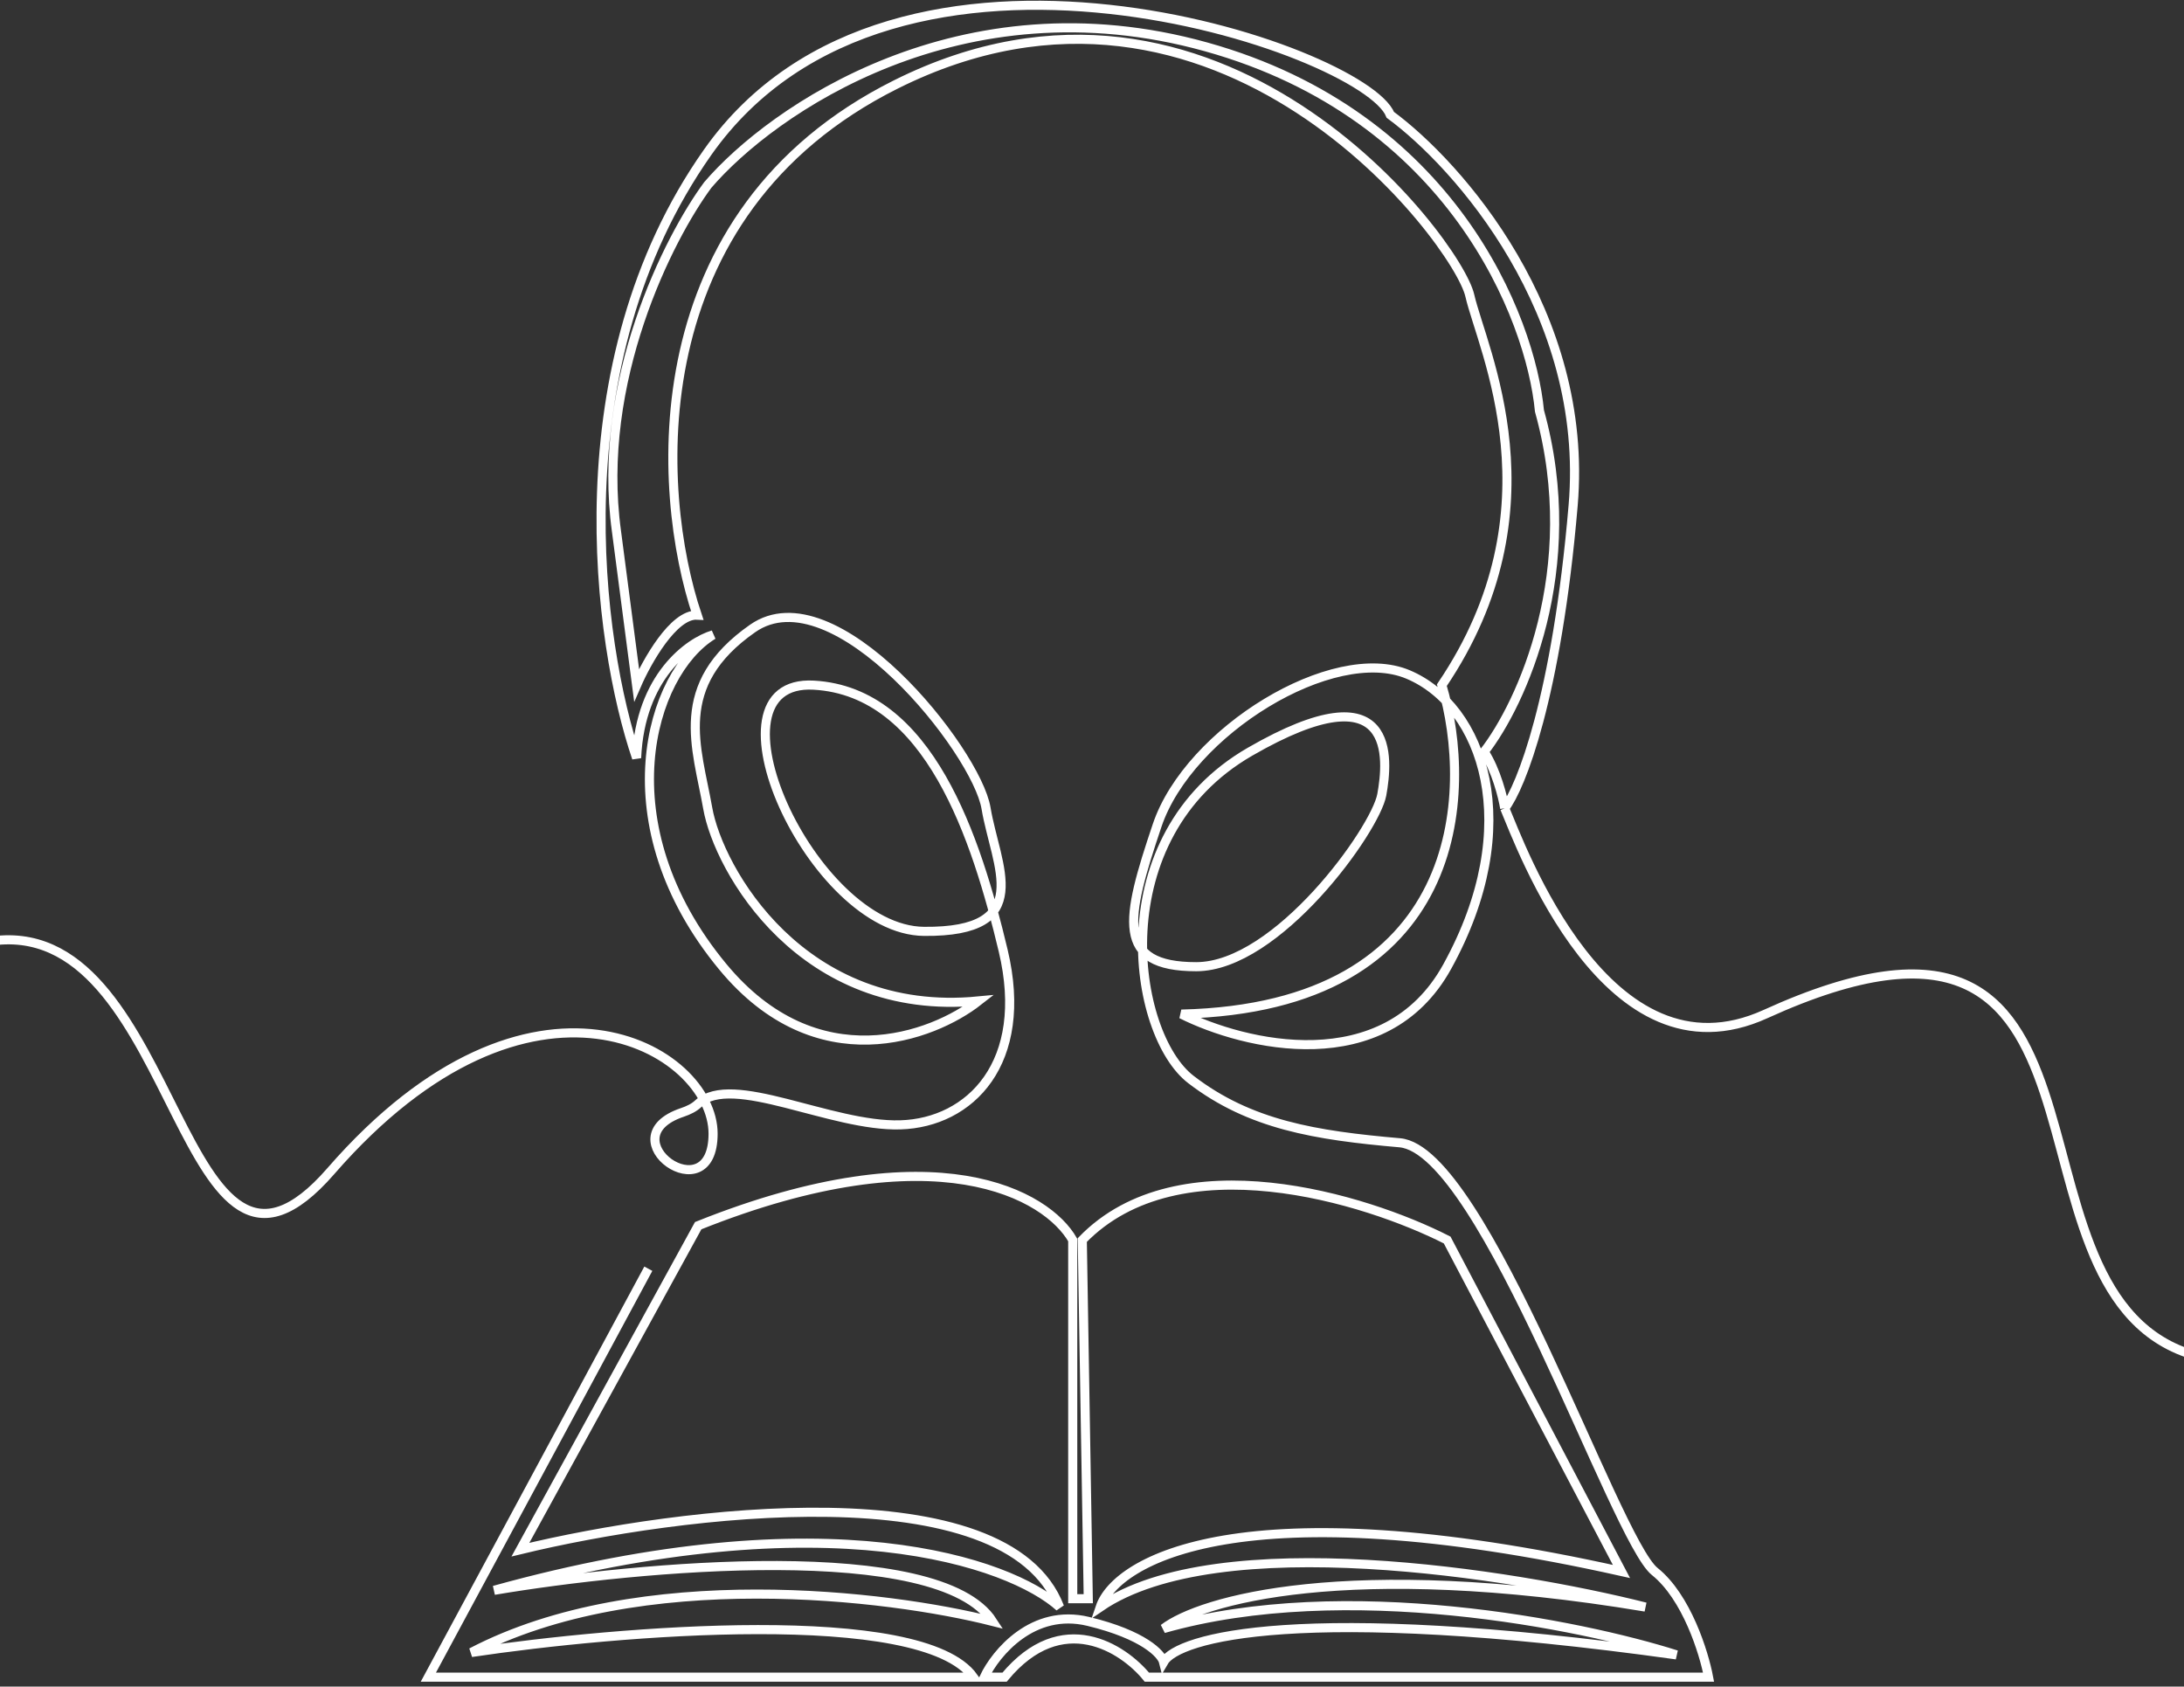 <svg width="360" height="278" viewBox="0 0 360 278" fill="none" xmlns="http://www.w3.org/2000/svg">
<rect x="0" y="0" width="360" height="278" fill="#333333" stroke="none"/>
<path d="M248.03 133.224C250.662 129.817 256.603 115.063 259.31 83.299C262.017 51.536 240.35 27.152 229.177 18.931C224.84 8.088 147.49 -18.659 116.66 25.076C91.995 60.064 98.565 106.228 104.934 124.936C105.531 111.496 113.588 105.805 117.542 104.639C107.131 110.991 99.72 135.87 119.13 159.338C134.657 178.112 153.714 170.925 161.301 164.984C132.187 167.808 118.424 143.281 116.66 133.224C114.895 123.166 110.66 112.932 124.07 103.58C137.481 94.228 160.948 123.695 162.536 133.224C164.124 142.752 170.829 153.692 152.302 153.515C133.775 153.339 115.084 111.873 134.128 112.932C153.172 113.991 160.948 138.164 165.36 156.691C169.771 175.218 159.878 185.06 148.419 185.407C136.96 185.754 120.64 176.726 115.084 181.934C114.407 182.569 113.504 183.01 112.483 183.354C99.899 187.592 117.542 200.138 117.542 186.86V186.86C117.542 172.955 87.587 155.032 54.524 193.04C29.485 221.823 30 152 -0.5 155M248.03 133.224C247.73 131.396 246.632 126.975 244.646 123.907C250.719 116.103 261.043 93.941 253.756 67.727C252.31 52.426 239.298 19.004 198.816 7.727C158.334 -3.551 127.177 18.209 116.66 30.498C110.227 39.201 98.212 62.803 101.618 87.581L104.934 112.932C106.642 109 111.03 101.187 114.917 101.391C108.097 81.103 105.096 35.206 147.651 13.929C200.845 -12.668 240.229 39.758 242.275 48.709C244.32 57.66 257.363 83.81 237.671 112.932C242.888 130.542 241.605 166.04 194.739 167.152C205.053 172.315 228.254 177.98 238.545 159.338C251.409 136.036 244.456 116.393 232.113 111.178C219.771 105.963 195.956 120.565 190.741 136.036C185.526 151.507 183.788 159.338 197.173 159.338C210.558 159.338 226.725 136.731 227.768 130.995C228.811 125.259 230.375 109.865 206.039 123.907C181.702 137.948 186.569 170.453 196.304 177.93C206.039 185.407 216.799 187.143 230.723 188.36C244.646 189.577 266.184 253.764 272.756 259.022C278.015 263.229 280.863 272.387 281.63 276.44H189.041C185.165 271.687 175.049 265.031 165.591 276.44H162.241C164.146 272.458 170.241 265.045 179.385 267.252C188.528 269.459 191.471 272.638 191.799 273.952C194.098 269.945 214.225 264.099 276.338 272.769C260.639 267.777 221.752 259.921 191.799 268.434C197.777 263.836 222.028 256.689 271.214 264.887C249.341 259.369 200.746 251.645 181.355 264.887C183.983 257.126 204.845 245.088 267.273 259.022L238.545 204.39C225.131 197.559 194.322 187.995 178.399 204.39L179.385 263.508H176.823V204.39C172.645 197.033 154.448 186.26 115.084 202.025L85.782 255.428C111.794 249.122 165.985 242.186 174.655 264.887C166.576 257.596 136.623 246.836 81.446 262.128C105.159 258.121 154.792 253.536 163.62 267.252C146.542 262.916 105.448 257.872 77.702 272.375C101.743 268.779 151.954 264.558 160.467 276.44H70.608L106.867 209.119M248.03 133.224C250.647 139.347 264.889 179.039 291 167.152C353.919 138.51 327.5 211.5 360.5 223" stroke="white" stroke-width="1.5"/>
</svg>
